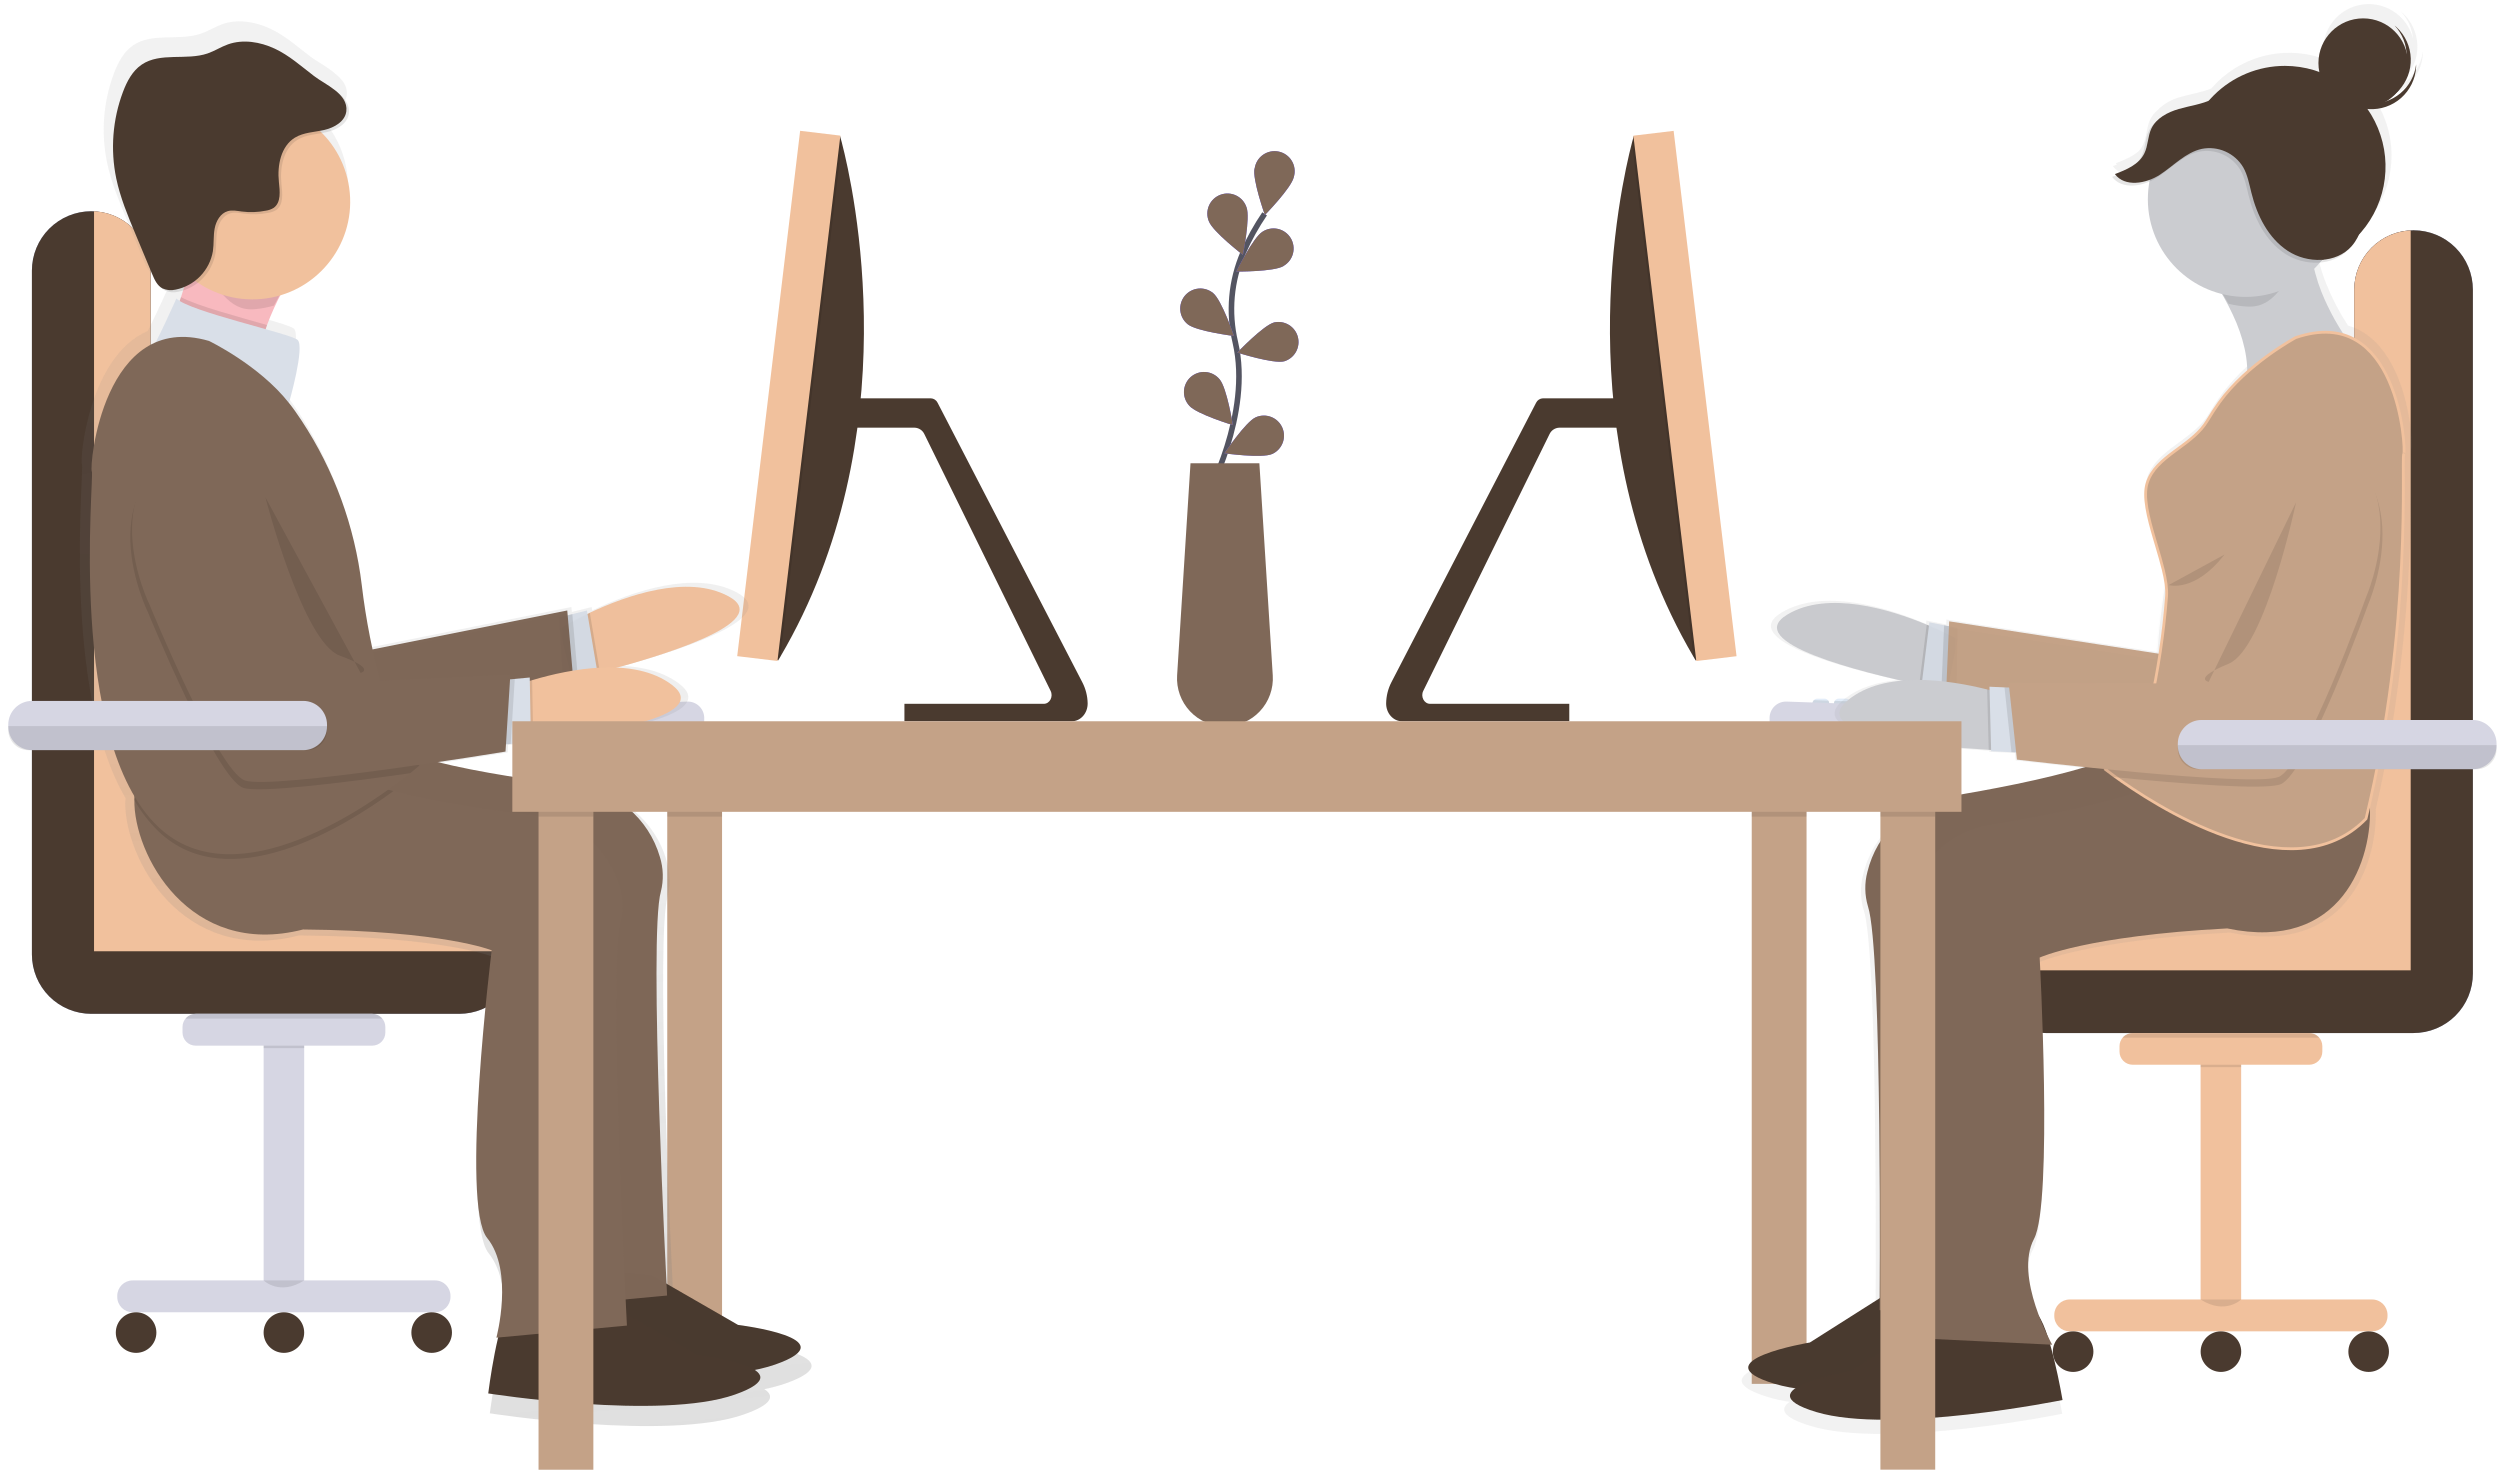 <svg width="199" height="117" viewBox="0 0 199 117" fill="none" xmlns="http://www.w3.org/2000/svg">
<path d="M139.438 61.397H143.801V110.156H139.438V61.397Z" fill="#C4A287"/>
<path d="M11.987 66.517V21.54C11.986 20.287 11.488 19.085 10.601 18.198C9.715 17.312 8.512 16.814 7.259 16.814C6.007 16.817 4.807 17.316 3.922 18.201C3.037 19.087 2.54 20.288 2.54 21.54V75.973C2.54 77.227 3.038 78.43 3.924 79.317C4.811 80.203 6.014 80.701 7.268 80.701H36.551C37.805 80.701 39.008 80.203 39.895 79.317C40.781 78.43 41.279 77.227 41.279 75.973C41.279 74.719 40.781 73.517 39.895 72.63C39.008 71.743 37.805 71.245 36.551 71.245H16.715C15.461 71.245 14.259 70.747 13.372 69.86C12.485 68.974 11.987 67.771 11.987 66.517Z" fill="#AEBEE1"/>
<path d="M11.987 66.517V21.54C11.986 20.287 11.488 19.085 10.601 18.198C9.715 17.312 8.512 16.814 7.259 16.814C6.007 16.817 4.807 17.316 3.922 18.201C3.037 19.087 2.54 20.288 2.54 21.54V75.973C2.54 77.227 3.038 78.43 3.924 79.317C4.811 80.203 6.014 80.701 7.268 80.701H36.551C37.805 80.701 39.008 80.203 39.895 79.317C40.781 78.43 41.279 77.227 41.279 75.973C41.279 74.719 40.781 73.517 39.895 72.63C39.008 71.743 37.805 71.245 36.551 71.245H16.715C15.461 71.245 14.259 70.747 13.372 69.86C12.485 68.974 11.987 67.771 11.987 66.517Z" fill="#4A3A2F"/>
<path d="M41.273 75.72C41.208 74.511 40.682 73.374 39.803 72.541C38.925 71.709 37.761 71.245 36.551 71.245H16.715C15.461 71.245 14.258 70.747 13.371 69.86C12.485 68.974 11.987 67.771 11.987 66.517V21.54C11.988 20.325 11.52 19.156 10.682 18.276C9.844 17.396 8.699 16.873 7.485 16.814V75.72H41.273Z" fill="#F1C19D"/>
<path d="M187.396 68.034V23.058C187.396 21.806 187.893 20.605 188.777 19.718C189.661 18.832 190.861 18.332 192.113 18.33C193.367 18.33 194.57 18.828 195.456 19.714C196.343 20.601 196.841 21.804 196.841 23.058V77.491C196.843 78.113 196.722 78.729 196.485 79.304C196.248 79.879 195.9 80.401 195.46 80.841C195.021 81.282 194.499 81.631 193.925 81.869C193.351 82.108 192.735 82.23 192.113 82.23H162.832C161.578 82.23 160.375 81.732 159.488 80.845C158.602 79.959 158.104 78.756 158.104 77.502C158.104 76.248 158.602 75.045 159.488 74.159C160.375 73.272 161.578 72.774 162.832 72.774H182.666C183.288 72.774 183.904 72.652 184.478 72.413C185.053 72.175 185.575 71.826 186.014 71.386C186.454 70.945 186.802 70.423 187.039 69.848C187.276 69.273 187.398 68.656 187.396 68.034Z" fill="#AEBEE1"/>
<path d="M187.396 68.034V23.058C187.396 21.806 187.893 20.605 188.777 19.718C189.661 18.832 190.861 18.332 192.113 18.33C193.367 18.33 194.57 18.828 195.456 19.714C196.343 20.601 196.841 21.804 196.841 23.058V77.491C196.843 78.113 196.722 78.729 196.485 79.304C196.248 79.879 195.9 80.401 195.46 80.841C195.021 81.282 194.499 81.631 193.925 81.869C193.351 82.108 192.735 82.23 192.113 82.23H162.832C161.578 82.23 160.375 81.732 159.488 80.845C158.602 79.959 158.104 78.756 158.104 77.502C158.104 76.248 158.602 75.045 159.488 74.159C160.375 73.272 161.578 72.774 162.832 72.774H182.666C183.288 72.774 183.904 72.652 184.478 72.413C185.053 72.175 185.575 71.826 186.014 71.386C186.454 70.945 186.802 70.423 187.039 69.848C187.276 69.273 187.398 68.656 187.396 68.034Z" fill="#4A3A2F"/>
<path d="M158.11 77.237C158.175 76.029 158.701 74.891 159.579 74.059C160.458 73.227 161.622 72.763 162.832 72.763H182.666C183.287 72.763 183.902 72.641 184.476 72.403C185.05 72.166 185.571 71.818 186.01 71.379C186.45 70.939 186.798 70.418 187.036 69.844C187.274 69.27 187.396 68.656 187.396 68.034V23.058C187.396 21.844 187.863 20.677 188.7 19.799C189.536 18.92 190.679 18.396 191.891 18.336V77.237H158.11Z" fill="#F1C19D"/>
<path d="M53.113 61.397H57.476V111.293H53.113V61.397Z" fill="#C4A287"/>
<path opacity="0.1" d="M139.438 61.397H143.801V65.002H139.438V61.397Z" fill="black"/>
<path opacity="0.1" d="M53.113 61.397H57.476V65.002H53.113V61.397Z" fill="black"/>
<path opacity="0.1" d="M128.215 31.704C128.285 32.473 128.373 33.251 128.48 34.041H129.096V31.704H128.215Z" fill="black"/>
<path d="M110.337 55.975C110.324 56.765 110.893 57.412 111.599 57.412H124.915V56.024H113.835C113.356 56.024 113.058 55.445 113.298 54.982L123.347 34.546C123.418 34.398 123.528 34.273 123.665 34.185C123.803 34.096 123.962 34.047 124.125 34.043H129.096V31.706H122.819C122.705 31.709 122.594 31.744 122.497 31.806C122.401 31.868 122.324 31.955 122.274 32.058L110.755 54.308C110.49 54.824 110.347 55.395 110.337 55.975Z" fill="#4A3A2F"/>
<path d="M134.797 52.268L134.979 52.575L136.686 51.436L131.406 10.836H130.046C130.046 10.836 129.991 11.023 129.899 11.379C128.989 14.887 124.519 34.759 134.797 52.268Z" fill="#4A3A2F"/>
<path opacity="0.1" d="M129.902 11.379L134.797 52.268L134.979 52.575L136.686 51.436L131.406 10.836H130.046C130.046 10.836 129.993 11.029 129.902 11.379Z" fill="black"/>
<path d="M133.221 10.416L138.229 52.234L135.026 52.618L130.017 10.799L133.221 10.416Z" fill="#F1C19D"/>
<path d="M149.208 55.99C149.208 56.091 149.249 56.188 149.32 56.259C149.391 56.33 149.488 56.37 149.588 56.371H150.158C150.259 56.371 150.356 56.331 150.427 56.259C150.498 56.188 150.538 56.091 150.538 55.99C150.54 55.975 150.54 55.961 150.538 55.946C150.527 55.854 150.483 55.769 150.413 55.708C150.344 55.647 150.255 55.612 150.162 55.612H149.593C149.508 55.613 149.426 55.642 149.36 55.694C149.294 55.746 149.246 55.819 149.226 55.901C149.216 55.93 149.21 55.96 149.208 55.99Z" fill="#E3EDF9"/>
<path d="M147.501 55.99C147.502 56.091 147.542 56.188 147.613 56.259C147.684 56.33 147.781 56.37 147.881 56.371H148.451C148.552 56.371 148.649 56.331 148.72 56.259C148.791 56.188 148.832 56.091 148.832 55.99C148.831 55.955 148.826 55.92 148.816 55.886C148.799 55.824 148.766 55.768 148.72 55.723C148.685 55.688 148.644 55.66 148.598 55.641C148.552 55.621 148.503 55.612 148.453 55.612H147.884C147.81 55.612 147.738 55.633 147.676 55.672C147.614 55.711 147.565 55.768 147.534 55.835C147.513 55.884 147.501 55.937 147.501 55.99Z" fill="#E3EDF9"/>
<path d="M145.983 55.99C145.984 56.091 146.024 56.188 146.095 56.259C146.166 56.33 146.263 56.37 146.364 56.371H146.933C147.034 56.371 147.131 56.331 147.202 56.259C147.274 56.188 147.314 56.091 147.314 55.99C147.315 55.936 147.303 55.882 147.28 55.832C147.249 55.767 147.201 55.711 147.14 55.672C147.079 55.632 147.008 55.611 146.935 55.61H146.366C146.316 55.61 146.266 55.619 146.22 55.638C146.174 55.657 146.131 55.685 146.096 55.721C146.061 55.756 146.033 55.798 146.014 55.844C145.995 55.891 145.985 55.94 145.985 55.99H145.983Z" fill="#E3EDF9"/>
<path d="M144.275 55.99C144.276 56.091 144.316 56.188 144.387 56.259C144.459 56.33 144.555 56.37 144.656 56.371H145.225C145.295 56.371 145.363 56.352 145.423 56.316C145.482 56.279 145.53 56.228 145.562 56.166C145.595 56.104 145.609 56.035 145.605 55.965C145.6 55.896 145.577 55.829 145.537 55.772L145.492 55.723C145.457 55.688 145.416 55.66 145.37 55.641C145.324 55.621 145.275 55.612 145.225 55.612H144.656C144.604 55.613 144.553 55.624 144.505 55.645C144.458 55.666 144.415 55.696 144.38 55.734C144.313 55.803 144.275 55.895 144.275 55.99Z" fill="#E3EDF9"/>
<path opacity="0.1" d="M149.219 55.899C149.211 55.929 149.208 55.96 149.208 55.99C149.208 56.091 149.249 56.188 149.32 56.259C149.391 56.33 149.488 56.37 149.588 56.371H150.158C150.259 56.371 150.356 56.331 150.427 56.259C150.498 56.188 150.538 56.091 150.538 55.99C150.54 55.976 150.54 55.961 150.538 55.946L149.219 55.899Z" fill="black"/>
<path opacity="0.1" d="M147.532 55.839C147.512 55.886 147.502 55.937 147.501 55.988C147.502 56.089 147.542 56.185 147.613 56.257C147.684 56.328 147.781 56.368 147.881 56.369H148.451C148.552 56.369 148.649 56.329 148.72 56.257C148.791 56.186 148.832 56.089 148.832 55.988C148.831 55.953 148.826 55.918 148.816 55.884L147.532 55.839Z" fill="black"/>
<path opacity="0.1" d="M146.039 55.788C146.001 55.848 145.981 55.917 145.981 55.988C145.981 56.089 146.022 56.185 146.093 56.257C146.164 56.328 146.26 56.368 146.361 56.369H146.931C147.032 56.369 147.128 56.328 147.2 56.257C147.271 56.186 147.311 56.089 147.311 55.988C147.312 55.934 147.301 55.88 147.278 55.83L146.039 55.788Z" fill="black"/>
<path opacity="0.1" d="M144.275 55.99C144.276 56.091 144.316 56.188 144.387 56.259C144.459 56.33 144.555 56.37 144.656 56.371H145.225C145.295 56.371 145.363 56.352 145.423 56.316C145.482 56.279 145.53 56.228 145.562 56.166C145.595 56.104 145.609 56.035 145.605 55.966C145.6 55.896 145.577 55.829 145.537 55.772L144.38 55.732C144.312 55.801 144.275 55.894 144.275 55.99Z" fill="black"/>
<path d="M140.86 57.508H151.863V57.007C151.863 56.785 151.777 56.571 151.622 56.411C151.468 56.252 151.257 56.158 151.035 56.151L142.211 55.846C142.035 55.84 141.861 55.869 141.697 55.932C141.533 55.995 141.384 56.09 141.257 56.212C141.131 56.334 141.031 56.48 140.962 56.641C140.893 56.803 140.858 56.976 140.858 57.152L140.86 57.508Z" fill="#D6D6E3"/>
<path d="M86.577 55.975C86.591 56.765 86.021 57.412 85.316 57.412H71.992V56.024H83.086C83.565 56.024 83.863 55.445 83.623 54.982L73.574 34.546C73.503 34.398 73.393 34.273 73.256 34.185C73.118 34.096 72.959 34.047 72.796 34.043H67.823V31.706H74.095C74.208 31.711 74.317 31.745 74.411 31.807C74.506 31.869 74.582 31.954 74.631 32.056L86.15 54.306C86.419 54.822 86.565 55.393 86.577 55.975Z" fill="#4A3A2F"/>
<path d="M62.119 52.268L61.936 52.575L60.23 51.436L65.51 10.836H66.869C66.869 10.836 66.925 11.023 67.016 11.379C67.928 14.887 72.407 34.759 62.119 52.268Z" fill="#4A3A2F"/>
<path opacity="0.1" d="M67.016 11.379L62.121 52.268L61.939 52.575L60.232 51.436L65.51 10.836H66.869C66.869 10.836 66.925 11.029 67.016 11.379Z" fill="black"/>
<path d="M63.691 10.412L66.894 10.795L61.885 52.614L58.682 52.23L63.691 10.412Z" fill="#F1C19D"/>
<path d="M47.708 55.99C47.708 56.091 47.667 56.188 47.596 56.259C47.525 56.33 47.428 56.37 47.328 56.371H46.758C46.657 56.371 46.56 56.331 46.489 56.259C46.418 56.188 46.378 56.091 46.378 55.99C46.376 55.975 46.376 55.961 46.378 55.946C46.389 55.854 46.434 55.769 46.503 55.708C46.572 55.647 46.661 55.612 46.754 55.612H47.323C47.408 55.613 47.49 55.642 47.556 55.694C47.623 55.746 47.67 55.819 47.69 55.901C47.7 55.93 47.706 55.96 47.708 55.99Z" fill="#E3EDF9"/>
<path d="M49.416 55.99C49.415 56.091 49.375 56.188 49.304 56.259C49.233 56.33 49.136 56.37 49.035 56.371H48.466C48.416 56.371 48.366 56.361 48.32 56.342C48.274 56.323 48.232 56.295 48.197 56.259C48.161 56.224 48.133 56.182 48.114 56.136C48.095 56.09 48.085 56.04 48.085 55.99C48.085 55.955 48.091 55.92 48.101 55.886C48.118 55.824 48.151 55.768 48.197 55.723C48.231 55.688 48.273 55.66 48.319 55.641C48.365 55.621 48.414 55.612 48.464 55.612H49.044C49.118 55.612 49.19 55.633 49.252 55.672C49.313 55.711 49.363 55.768 49.394 55.835C49.411 55.884 49.419 55.937 49.416 55.99Z" fill="#E3EDF9"/>
<path d="M50.932 55.99C50.931 56.091 50.891 56.188 50.82 56.259C50.749 56.33 50.652 56.37 50.552 56.371H49.982C49.881 56.371 49.784 56.331 49.713 56.259C49.642 56.188 49.602 56.091 49.602 55.99C49.601 55.936 49.612 55.882 49.635 55.832C49.666 55.767 49.715 55.711 49.776 55.672C49.836 55.632 49.907 55.611 49.98 55.61H50.549C50.599 55.61 50.649 55.619 50.695 55.638C50.742 55.657 50.784 55.685 50.819 55.721C50.855 55.756 50.883 55.798 50.901 55.844C50.921 55.891 50.93 55.94 50.93 55.99H50.932Z" fill="#E3EDF9"/>
<path d="M52.643 55.99C52.642 56.091 52.602 56.188 52.531 56.259C52.459 56.33 52.363 56.37 52.262 56.371H51.693C51.623 56.371 51.555 56.352 51.495 56.316C51.436 56.279 51.388 56.228 51.355 56.166C51.323 56.104 51.309 56.035 51.313 55.965C51.318 55.896 51.341 55.829 51.381 55.772L51.426 55.723C51.461 55.688 51.502 55.66 51.548 55.641C51.594 55.621 51.643 55.612 51.693 55.612H52.262C52.314 55.613 52.365 55.624 52.413 55.645C52.46 55.666 52.503 55.696 52.538 55.734C52.605 55.803 52.643 55.895 52.643 55.99Z" fill="#E3EDF9"/>
<path opacity="0.1" d="M47.697 55.899C47.705 55.929 47.709 55.96 47.708 55.99C47.708 56.091 47.667 56.188 47.596 56.259C47.525 56.33 47.428 56.37 47.328 56.371H46.758C46.657 56.371 46.56 56.331 46.489 56.259C46.418 56.188 46.378 56.091 46.378 55.99C46.376 55.976 46.376 55.961 46.378 55.946L47.697 55.899Z" fill="black"/>
<path opacity="0.1" d="M49.385 55.839C49.405 55.886 49.416 55.937 49.416 55.988C49.416 56.089 49.376 56.185 49.304 56.257C49.233 56.328 49.137 56.368 49.036 56.369H48.466C48.416 56.369 48.367 56.359 48.321 56.34C48.275 56.321 48.233 56.293 48.197 56.257C48.162 56.222 48.134 56.18 48.115 56.134C48.096 56.088 48.086 56.038 48.086 55.988C48.086 55.953 48.091 55.918 48.102 55.884L49.385 55.839Z" fill="black"/>
<path opacity="0.1" d="M50.877 55.788C50.914 55.848 50.934 55.917 50.935 55.988C50.934 56.089 50.894 56.185 50.822 56.257C50.751 56.328 50.655 56.368 50.554 56.369H49.984C49.884 56.369 49.787 56.328 49.715 56.257C49.644 56.186 49.604 56.089 49.604 55.988C49.603 55.934 49.614 55.88 49.637 55.83L50.877 55.788Z" fill="black"/>
<path opacity="0.1" d="M52.643 55.99C52.642 56.091 52.602 56.188 52.531 56.259C52.459 56.33 52.363 56.37 52.262 56.371H51.693C51.623 56.371 51.555 56.352 51.495 56.316C51.436 56.279 51.388 56.228 51.355 56.166C51.323 56.104 51.309 56.035 51.313 55.966C51.318 55.896 51.341 55.829 51.381 55.772L52.538 55.732C52.606 55.801 52.643 55.894 52.643 55.99Z" fill="black"/>
<path d="M56.055 57.508H45.052V57.007C45.052 56.785 45.138 56.571 45.292 56.411C45.447 56.252 45.657 56.158 45.88 56.151L54.704 55.846C54.879 55.84 55.054 55.869 55.218 55.932C55.382 55.995 55.531 56.09 55.657 56.212C55.783 56.334 55.884 56.48 55.953 56.641C56.021 56.803 56.057 56.976 56.057 57.152L56.055 57.508Z" fill="#D6D6E3"/>
<path d="M10 63.54C4.867 54.833 6.727 37.271 6.52 36.935C6.336 36.639 7.043 28.369 11.76 26.349C12.612 24.66 13.451 22.757 13.451 22.757C13.534 22.835 13.625 22.903 13.723 22.96C13.76 22.859 13.796 22.757 13.832 22.653C13.892 22.477 13.947 22.297 14.003 22.117C13.871 22.159 13.736 22.193 13.6 22.219C13.241 22.307 12.862 22.273 12.523 22.123C12.408 22.061 12.303 21.981 12.214 21.885C11.842 21.638 11.638 21.193 11.464 20.773L10.091 17.484C9.473 16 8.85 14.507 8.521 12.934C8.03 10.567 8.22 8.109 9.068 5.845C9.393 4.982 9.842 4.118 10.605 3.602C12.134 2.565 14.261 3.282 16.008 2.674C16.582 2.474 17.1 2.136 17.674 1.931C18.914 1.486 20.313 1.724 21.506 2.278C22.698 2.832 23.664 3.713 24.708 4.503C25.222 4.897 26.043 5.304 26.648 5.838C27.235 6.297 27.687 6.851 27.6 7.58C27.502 8.415 26.623 8.915 25.805 9.111C25.669 9.142 25.529 9.167 25.391 9.191C26.363 10.176 27.063 11.395 27.423 12.731C27.784 14.066 27.792 15.473 27.448 16.812C27.104 18.152 26.418 19.38 25.458 20.376C24.498 21.372 23.297 22.103 21.971 22.497C21.553 23.281 21.192 24.094 20.889 24.929C20.849 25.043 20.81 25.158 20.771 25.274C22.12 25.657 23.174 25.975 23.386 26.151C24.024 26.68 22.687 31.317 22.687 31.317C23.028 31.749 23.375 32.24 23.726 32.768C26.392 36.817 28.08 41.431 28.657 46.245C28.88 48.005 29.169 49.805 29.536 51.516L45.483 48.319L45.516 48.712L45.897 48.619L47.094 48.323L47.14 48.592L47.323 48.505C50.289 47.115 55.286 45.339 58.67 47.17C62.242 49.093 54.534 51.647 49.588 53.007C51.228 53.087 52.796 53.48 54.038 54.402C57.625 57.09 47.481 58.489 42.69 58.985L42.497 59.005V59.108L40.837 59.261L40.447 59.297L40.41 59.889C40.41 59.889 38.033 60.278 34.858 60.75C38.483 61.655 42.962 62.283 46.072 62.65C49.37 63.037 52.178 65.333 53.063 68.535C53.35 69.453 53.377 70.432 53.143 71.365C52.218 74.598 53.348 98.382 53.604 103.504L59.467 106.879C59.467 106.879 68.59 107.991 62.513 110.13C61.965 110.317 61.406 110.465 60.838 110.575C61.639 111.091 61.57 111.765 59.209 112.593C53.128 114.724 38.992 112.499 38.992 112.499C38.992 112.499 39.301 109.994 39.804 107.911L39.649 107.925C39.649 107.925 41.108 102.493 38.894 99.754C36.68 97.015 39.266 76.169 39.266 76.169C39.266 76.169 35.39 74.565 23.804 74.46C14.459 76.859 9.904 68.272 9.969 63.834C9.989 63.733 9.993 63.631 10 63.54Z" fill="url(#paint0_linear)"/>
<path d="M44.538 50.047L45.528 54.052C45.528 54.052 46.418 53.852 47.753 53.509C52.274 52.339 61.81 49.529 57.988 47.466C54.693 45.686 49.84 47.417 46.959 48.768C45.904 49.264 45.112 49.709 44.758 49.918C44.609 50.003 44.538 50.047 44.538 50.047Z" fill="#F1C19D"/>
<path opacity="0.1" d="M44.816 51.178L45.528 54.07C45.528 54.07 46.418 53.87 47.753 53.527L46.95 48.786C45.895 49.282 45.103 49.727 44.749 49.936L44.816 51.178Z" fill="black"/>
<path d="M44.813 54.344L47.577 53.661L46.718 48.597L44.508 49.142L44.813 54.344Z" fill="#D9DFE8"/>
<path opacity="0.1" d="M44.815 54.344L46.007 54.05L45.558 48.884L44.51 49.142L44.815 54.344Z" fill="black"/>
<path d="M18.148 33.368C18.148 33.368 23.455 30.302 25.814 39.098C28.172 47.893 28.395 51.945 28.395 51.945L45.154 48.594L45.685 54.715C45.685 54.715 27.767 60.5 25.513 60.08C23.259 59.659 15.946 47.397 15.946 47.397C15.946 47.397 9.297 37.894 18.148 33.368Z" fill="#7F6858"/>
<g opacity="0.1">
<path opacity="0.1" d="M44.538 50.047L45.529 54.052C45.529 54.052 46.419 53.852 47.754 53.51C52.275 52.339 61.811 49.529 57.989 47.466C54.693 45.686 49.841 47.417 46.959 48.768C45.904 49.264 45.112 49.709 44.759 49.918C44.61 50.003 44.538 50.047 44.538 50.047Z" fill="black"/>
<path opacity="0.1" d="M44.817 51.178L45.529 54.07C45.529 54.07 46.419 53.87 47.754 53.527L46.951 48.786C45.896 49.282 45.104 49.727 44.75 49.936L44.817 51.178Z" fill="black"/>
<path opacity="0.1" d="M44.814 54.344L47.578 53.661L46.719 48.597L44.509 49.142L44.814 54.344Z" fill="black"/>
<path opacity="0.1" d="M44.815 54.344L46.008 54.05L45.559 48.884L44.511 49.142L44.815 54.344Z" fill="black"/>
<path opacity="0.1" d="M18.149 33.591C18.149 33.591 23.456 30.525 25.814 39.321C28.173 48.116 28.395 52.168 28.395 52.168L45.154 48.817L45.686 54.938C45.686 54.938 27.768 60.723 25.514 60.303C23.26 59.882 15.946 47.62 15.946 47.62C15.946 47.62 9.298 38.117 18.149 33.591Z" fill="black"/>
</g>
<path d="M51.904 101.521L58.745 105.462C58.745 105.462 67.61 106.547 61.705 108.617C55.8 110.686 42.071 108.525 42.071 108.525C42.071 108.525 42.834 102.358 43.898 101.497C44.961 100.635 51.904 101.521 51.904 101.521Z" fill="#4A3A2F"/>
<path d="M25.237 57.31C25.237 57.31 28.641 59.09 34.689 60.627C38.233 61.517 42.67 62.149 45.736 62.51C47.306 62.681 48.789 63.314 49.998 64.329C51.207 65.344 52.087 66.696 52.527 68.212C52.807 69.107 52.834 70.062 52.605 70.972C51.597 74.494 53.101 103.125 53.101 103.125L42.71 104.087C42.71 104.087 44.127 98.811 41.976 96.152C39.824 93.493 42.336 73.254 42.336 73.254C42.336 73.254 38.572 71.697 27.322 71.594C16.9 74.264 12.606 62.857 14.214 59.659C15.823 56.462 25.237 57.31 25.237 57.31Z" fill="#7F6858"/>
<g opacity="0.1">
<path opacity="0.1" d="M51.902 101.521L58.744 105.462C58.744 105.462 67.608 106.548 61.703 108.617C55.798 110.686 42.069 108.526 42.069 108.526C42.069 108.526 42.833 102.358 43.896 101.497C44.96 100.636 51.902 101.521 51.902 101.521Z" fill="black"/>
<path opacity="0.1" d="M25.235 57.31C25.235 57.31 28.64 59.09 34.687 60.627C38.232 61.517 42.668 62.149 45.734 62.51C47.304 62.681 48.788 63.314 49.997 64.329C51.206 65.344 52.086 66.696 52.525 68.212C52.805 69.107 52.832 70.062 52.603 70.972C51.595 74.494 53.099 103.125 53.099 103.125L42.709 104.087C42.709 104.087 44.126 98.811 41.974 96.152C39.823 93.493 42.335 73.254 42.335 73.254C42.335 73.254 38.57 71.697 27.32 71.594C16.898 74.264 12.604 62.857 14.213 59.659C15.821 56.462 25.235 57.31 25.235 57.31Z" fill="black"/>
</g>
<path d="M48.696 103.913L55.538 107.854C55.538 107.854 64.398 108.93 58.497 111.009C52.596 113.087 38.863 110.917 38.863 110.917C38.863 110.917 39.627 104.75 40.69 103.889C41.754 103.027 48.696 103.913 48.696 103.913Z" fill="#4A3A2F"/>
<path d="M24.124 73.987C35.374 74.089 39.138 75.646 39.138 75.646C39.138 75.646 36.626 95.894 38.778 98.544C40.929 101.194 39.512 106.479 39.512 106.479L49.903 105.517C49.903 105.517 49.885 105.179 49.856 104.574C49.607 99.599 48.51 76.503 49.411 73.364C49.639 72.457 49.612 71.505 49.334 70.613C48.896 69.095 48.017 67.741 46.808 66.723C45.6 65.705 44.116 65.07 42.545 64.897C39.481 64.539 35.044 63.916 31.5 63.015L31.326 62.97C25.386 61.444 22.048 59.697 22.048 59.697C22.048 59.697 12.634 58.852 11.025 62.049C10.798 62.556 10.686 63.107 10.696 63.662C10.616 67.977 15.044 76.316 24.124 73.987Z" fill="#7F6858"/>
<path d="M39.795 55.038L40.175 59.154C40.175 59.154 41.09 59.09 42.449 58.947C47.093 58.465 56.943 57.107 53.461 54.497C50.466 52.255 45.411 53.234 42.36 54.141C41.248 54.475 40.393 54.798 40.013 54.951C39.873 55.005 39.795 55.038 39.795 55.038Z" fill="#F1C19D"/>
<path d="M12.156 28.126C12.156 28.126 13.549 29.217 15.251 30.414C17.118 30.837 19.285 31.186 20.847 31.413C20.288 29.633 20.624 27.63 21.254 25.875C21.939 24.04 22.879 22.311 24.046 20.739L14.63 17.8C15.369 19.671 15.035 21.805 14.408 23.661C13.854 25.241 13.097 26.742 12.156 28.126Z" fill="#F8B9BF"/>
<path opacity="0.1" d="M39.9 56.197L40.173 59.154C40.173 59.154 41.088 59.09 42.447 58.947L42.358 54.139C41.246 54.473 40.391 54.795 40.011 54.949L39.9 56.197Z" fill="black"/>
<path d="M39.427 59.328L42.262 59.065L42.168 53.93L39.901 54.139L39.427 59.328Z" fill="#D9DFE8"/>
<path opacity="0.1" d="M12.157 28.126C12.157 28.126 13.55 29.217 15.252 30.414C17.119 30.837 19.286 31.186 20.848 31.413C20.29 29.633 20.625 27.63 21.255 25.875C18.954 25.207 15.664 24.344 14.406 23.65C13.854 25.233 13.098 26.738 12.157 28.126Z" fill="black"/>
<path d="M14.04 23.761C14.04 23.761 12.465 27.337 11.472 28.952C10.48 30.567 23.003 32.067 23.003 32.067C23.003 32.067 24.302 27.566 23.681 27.049C23.06 26.533 15.088 24.807 14.04 23.761Z" fill="#D9DFE8"/>
<path opacity="0.1" d="M10.677 63.665C11.204 64.594 11.86 65.443 12.626 66.188C18.158 71.443 27.225 65.965 31.317 62.97C25.376 61.444 22.038 59.697 22.038 59.697C22.038 59.697 12.624 58.852 11.015 62.049C10.785 62.556 10.67 63.108 10.677 63.665Z" fill="black"/>
<path d="M12.592 65.812C18.88 71.784 29.724 63.876 32.648 61.546C33.122 61.168 33.387 60.934 33.387 60.934C32.232 59.853 31.217 57.561 30.414 54.758C29.666 52.075 29.125 49.34 28.797 46.574C28.237 41.899 26.598 37.417 24.008 33.484C23.668 32.973 23.341 32.494 23 32.076C20.626 29.056 16.637 27.139 16.637 27.139C8.217 24.678 7.085 37.167 7.309 37.527C7.534 37.888 5.282 58.867 12.592 65.812Z" fill="#7F6858"/>
<path opacity="0.1" d="M11.777 48.739C11.777 48.739 17.191 61.956 19.356 62.71C20.595 63.139 27.215 62.325 32.648 61.548C33.122 61.17 33.387 60.937 33.387 60.937C32.232 59.855 31.217 57.563 30.414 54.76L23.416 55.094C23.416 55.094 23.806 51.057 22.778 42.006C21.75 32.955 16.052 35.197 16.052 35.197C6.624 38.355 11.777 48.739 11.777 48.739Z" fill="black"/>
<path opacity="0.1" d="M39.428 59.328L40.651 59.214L40.976 54.041L39.902 54.139L39.428 59.328Z" fill="black"/>
<path d="M16.186 34.614C16.186 34.614 21.885 32.374 22.913 41.423C23.941 50.472 23.551 54.511 23.551 54.511L40.624 53.694L40.239 59.826C40.239 59.826 21.658 62.877 19.493 62.125C17.328 61.373 11.914 48.154 11.914 48.154C11.914 48.154 6.768 37.77 16.186 34.614Z" fill="#7F6858"/>
<path opacity="0.1" d="M15.803 21.215C16.052 19.863 14.639 19.88 14.132 18.608L23.548 21.547C22.895 22.424 22.311 23.352 21.804 24.322C21.315 24.467 20.814 24.563 20.306 24.611C18.061 24.824 17.36 22.615 15.803 21.215Z" fill="black"/>
<path d="M12.351 16.769C11.956 12.491 15.103 8.703 19.381 8.308C23.659 7.912 27.447 11.06 27.842 15.338C28.238 19.615 25.09 23.404 20.812 23.799C16.535 24.194 12.746 21.047 12.351 16.769Z" fill="#F1C19D"/>
<path opacity="0.1" d="M27.772 9.027C27.676 9.837 26.822 10.331 26.028 10.513C25.233 10.696 24.372 10.704 23.676 11.13C22.563 11.815 22.263 13.337 22.403 14.645C22.481 15.384 22.592 16.289 21.987 16.719C21.797 16.835 21.585 16.911 21.364 16.941C20.733 17.069 20.085 17.092 19.446 17.008C19.072 16.959 18.687 16.875 18.333 16.979C17.75 17.148 17.406 17.762 17.292 18.356C17.179 18.95 17.241 19.569 17.15 20.168C17.023 20.917 16.671 21.61 16.142 22.156C15.613 22.702 14.931 23.074 14.186 23.225C13.837 23.31 13.469 23.277 13.14 23.131C12.717 22.909 12.502 22.435 12.319 21.992L10.984 18.797C10.383 17.357 9.778 15.904 9.458 14.378C8.982 12.079 9.166 9.692 9.99 7.494C10.306 6.657 10.742 5.818 11.483 5.315C12.967 4.308 15.043 5.004 16.729 4.425C17.288 4.232 17.791 3.903 18.347 3.705C19.55 3.275 20.91 3.502 22.069 4.043C23.229 4.583 24.165 5.436 25.184 6.212C26.068 6.9 27.939 7.627 27.772 9.027Z" fill="black"/>
<path d="M27.568 8.855C27.472 9.665 26.618 10.159 25.823 10.342C25.029 10.524 24.168 10.533 23.472 10.958C22.359 11.643 22.059 13.165 22.199 14.474C22.277 15.212 22.388 16.118 21.783 16.547C21.593 16.664 21.381 16.739 21.16 16.77C20.529 16.898 19.881 16.92 19.242 16.837C18.868 16.788 18.483 16.703 18.129 16.808C17.546 16.977 17.201 17.591 17.088 18.185C16.975 18.779 17.037 19.398 16.946 19.996C16.819 20.746 16.467 21.439 15.938 21.985C15.409 22.53 14.727 22.903 13.982 23.053C13.633 23.138 13.265 23.105 12.936 22.96C12.513 22.737 12.298 22.263 12.115 21.821L10.78 18.625C10.179 17.186 9.574 15.733 9.254 14.207C8.778 11.908 8.962 9.521 9.786 7.322C10.101 6.486 10.538 5.647 11.278 5.144C12.763 4.136 14.839 4.833 16.525 4.254C17.084 4.061 17.587 3.731 18.143 3.533C19.346 3.104 20.706 3.331 21.865 3.871C23.024 4.412 23.961 5.264 24.98 6.041C25.861 6.728 27.733 7.456 27.568 8.855Z" fill="#4A3A2F"/>
<path opacity="0.1" d="M21.125 39.585C21.125 39.585 24.095 51.124 27.052 52.192C30.009 53.26 28.703 53.563 28.703 53.563" fill="black"/>
<path d="M20.985 81.856H24.213V103.076H20.985V81.856Z" fill="#D6D6E3"/>
<path opacity="0.1" d="M20.985 81.856H24.213V83.429H20.985V81.856Z" fill="black"/>
<path d="M30.673 81.745V82.19C30.673 82.327 30.646 82.463 30.593 82.589C30.541 82.716 30.464 82.831 30.367 82.928C30.27 83.025 30.155 83.102 30.029 83.154C29.902 83.207 29.766 83.234 29.629 83.234H15.572C15.435 83.234 15.299 83.207 15.172 83.154C15.046 83.102 14.931 83.025 14.834 82.928C14.737 82.831 14.66 82.716 14.607 82.589C14.555 82.463 14.528 82.327 14.528 82.19V81.745C14.528 81.608 14.555 81.472 14.607 81.346C14.66 81.219 14.737 81.104 14.834 81.007C14.931 80.91 15.046 80.833 15.172 80.781C15.299 80.728 15.435 80.701 15.572 80.701H29.629C29.766 80.701 29.902 80.728 30.029 80.781C30.155 80.833 30.27 80.91 30.367 81.007C30.464 81.104 30.541 81.219 30.593 81.346C30.646 81.472 30.673 81.608 30.673 81.745Z" fill="#D6D6E3"/>
<path opacity="0.1" d="M30.431 81.082H14.764C14.862 80.963 14.985 80.867 15.124 80.801C15.263 80.735 15.416 80.701 15.57 80.701H29.627C29.781 80.702 29.933 80.736 30.072 80.802C30.211 80.867 30.333 80.963 30.431 81.082Z" fill="black"/>
<path d="M10.558 101.922H34.635C35.311 101.922 35.859 102.47 35.859 103.145V103.234C35.859 103.91 35.311 104.458 34.635 104.458H10.558C9.882 104.458 9.334 103.91 9.334 103.234V103.145C9.334 102.47 9.882 101.922 10.558 101.922Z" fill="#D6D6E3"/>
<path d="M10.833 107.689C9.941 107.689 9.218 106.966 9.218 106.074C9.218 105.181 9.941 104.458 10.833 104.458C11.725 104.458 12.448 105.181 12.448 106.074C12.448 106.966 11.725 107.689 10.833 107.689Z" fill="#4A3A2F"/>
<path d="M34.361 107.689C33.469 107.689 32.745 106.966 32.745 106.074C32.745 105.181 33.469 104.458 34.361 104.458C35.253 104.458 35.976 105.181 35.976 106.074C35.976 106.966 35.253 107.689 34.361 107.689Z" fill="#4A3A2F"/>
<path d="M22.598 107.689C21.706 107.689 20.983 106.966 20.983 106.074C20.983 105.181 21.706 104.458 22.598 104.458C23.49 104.458 24.213 105.181 24.213 106.074C24.213 106.966 23.49 107.689 22.598 107.689Z" fill="#4A3A2F"/>
<path d="M2.549 55.792H24.139C25.183 55.792 26.03 56.639 26.03 57.684V57.822C26.03 58.866 25.183 59.713 24.139 59.713H2.549C1.505 59.713 0.658 58.866 0.658 57.822V57.684C0.658 56.639 1.505 55.792 2.549 55.792Z" fill="#D6D6E3"/>
<path opacity="0.1" d="M20.985 101.922C20.985 101.922 22.253 103.174 24.213 101.922H20.985Z" fill="black"/>
<path opacity="0.1" d="M0.658 57.793V58.102C0.658 58.53 0.828 58.94 1.13 59.242C1.433 59.545 1.843 59.715 2.271 59.715H24.417C24.845 59.715 25.255 59.545 25.557 59.242C25.86 58.94 26.03 58.53 26.03 58.102V57.793H0.658Z" fill="black"/>
<path d="M42.868 61.397H47.231V116.992H42.868V61.397Z" fill="#C4A287"/>
<path opacity="0.1" d="M42.868 61.397H47.231V65.002H42.868V61.397Z" fill="black"/>
<path d="M175.167 83.374H178.396V104.594H175.167V83.374Z" fill="#F1C19D"/>
<path opacity="0.1" d="M175.167 83.374H178.396V84.947H175.167V83.374Z" fill="black"/>
<path d="M168.713 83.265V83.71C168.713 83.987 168.823 84.252 169.019 84.448C169.214 84.643 169.48 84.753 169.756 84.753H183.814C184.091 84.753 184.356 84.643 184.552 84.448C184.748 84.252 184.858 83.987 184.858 83.71V83.265C184.855 82.99 184.744 82.726 184.549 82.533C184.353 82.339 184.089 82.23 183.814 82.23H169.756C169.619 82.23 169.484 82.257 169.357 82.309C169.23 82.362 169.115 82.439 169.019 82.536C168.922 82.633 168.845 82.748 168.792 82.874C168.74 83.001 168.713 83.137 168.713 83.274V83.265Z" fill="#F1C19D"/>
<path opacity="0.1" d="M168.95 82.6H184.618C184.519 82.482 184.396 82.388 184.257 82.325C184.118 82.261 183.966 82.228 183.813 82.23H169.755C169.602 82.228 169.45 82.261 169.311 82.325C169.172 82.388 169.048 82.482 168.95 82.6Z" fill="black"/>
<path d="M164.745 103.439H188.822C189.498 103.439 190.046 103.987 190.046 104.663V104.752C190.046 105.428 189.498 105.976 188.822 105.976H164.745C164.069 105.976 163.521 105.428 163.521 104.752V104.663C163.521 103.987 164.069 103.439 164.745 103.439Z" fill="#F1C19D"/>
<path d="M188.546 109.206C187.654 109.206 186.93 108.483 186.93 107.591C186.93 106.699 187.654 105.976 188.546 105.976C189.438 105.976 190.161 106.699 190.161 107.591C190.161 108.483 189.438 109.206 188.546 109.206Z" fill="#4A3A2F"/>
<path d="M165.02 109.206C164.128 109.206 163.405 108.483 163.405 107.591C163.405 106.699 164.128 105.976 165.02 105.976C165.912 105.976 166.635 106.699 166.635 107.591C166.635 108.483 165.912 109.206 165.02 109.206Z" fill="#4A3A2F"/>
<path d="M176.785 109.206C175.893 109.206 175.17 108.483 175.17 107.591C175.17 106.699 175.893 105.976 176.785 105.976C177.677 105.976 178.401 106.699 178.401 107.591C178.401 108.483 177.677 109.206 176.785 109.206Z" fill="#4A3A2F"/>
<path opacity="0.1" d="M178.396 103.439C178.396 103.439 177.128 104.692 175.167 103.439H178.396Z" fill="black"/>
<path d="M96.034 39.559C96.034 39.559 99.656 32.975 98.332 27.252C97.762 24.855 97.985 22.338 98.967 20.078C99.438 19.01 100.006 17.986 100.664 17.021" stroke="#535461" stroke-width="0.445" stroke-miterlimit="10"/>
<path d="M99.861 13.408C99.672 14.271 100.685 17.117 100.685 17.117C100.685 17.117 102.796 14.959 102.987 14.095C103.051 13.884 103.071 13.662 103.045 13.443C103.02 13.224 102.949 13.013 102.837 12.823C102.726 12.633 102.576 12.467 102.398 12.337C102.22 12.208 102.017 12.116 101.801 12.069C101.586 12.021 101.363 12.019 101.147 12.061C100.931 12.104 100.725 12.191 100.544 12.317C100.363 12.442 100.21 12.604 100.094 12.792C99.979 12.98 99.903 13.19 99.872 13.408H99.861Z" fill="#6C63FF"/>
<path d="M96.229 17.62C96.538 18.448 98.934 20.29 98.934 20.29C98.934 20.29 99.535 17.331 99.224 16.507C99.157 16.302 99.049 16.113 98.908 15.95C98.766 15.788 98.593 15.656 98.399 15.562C98.205 15.468 97.994 15.415 97.778 15.404C97.563 15.394 97.348 15.428 97.146 15.503C96.944 15.578 96.759 15.693 96.602 15.841C96.446 15.989 96.321 16.168 96.235 16.365C96.149 16.563 96.104 16.776 96.103 16.992C96.101 17.207 96.143 17.421 96.227 17.62H96.229Z" fill="#6C63FF"/>
<path d="M94.545 25.812C95.231 26.371 98.228 26.747 98.228 26.747C98.228 26.747 97.251 23.89 96.566 23.331C96.403 23.197 96.215 23.095 96.013 23.034C95.811 22.972 95.599 22.95 95.389 22.971C95.179 22.992 94.975 23.054 94.788 23.154C94.602 23.253 94.438 23.389 94.304 23.553C94.171 23.717 94.071 23.905 94.011 24.108C93.951 24.31 93.932 24.523 93.954 24.733C93.976 24.943 94.04 25.146 94.142 25.332C94.243 25.517 94.38 25.68 94.545 25.812Z" fill="#6C63FF"/>
<path d="M94.667 32.296C95.248 32.964 98.138 33.84 98.138 33.84C98.138 33.84 97.66 30.859 97.079 30.193C96.944 30.028 96.776 29.891 96.586 29.791C96.397 29.692 96.189 29.631 95.975 29.614C95.762 29.596 95.547 29.621 95.344 29.688C95.14 29.755 94.952 29.862 94.79 30.002C94.629 30.143 94.498 30.315 94.404 30.508C94.31 30.7 94.256 30.91 94.245 31.124C94.234 31.337 94.265 31.552 94.338 31.753C94.411 31.954 94.524 32.139 94.67 32.296H94.667Z" fill="#6C63FF"/>
<path d="M102.177 21.173C101.425 21.638 98.406 21.618 98.406 21.618C98.406 21.618 99.741 18.91 100.493 18.445C100.672 18.328 100.872 18.247 101.082 18.209C101.292 18.17 101.508 18.174 101.717 18.22C101.925 18.266 102.123 18.353 102.297 18.477C102.472 18.601 102.619 18.758 102.732 18.94C102.844 19.121 102.919 19.324 102.952 19.535C102.985 19.746 102.976 19.962 102.924 20.169C102.872 20.376 102.78 20.571 102.651 20.742C102.523 20.913 102.362 21.057 102.177 21.164V21.173Z" fill="#6C63FF"/>
<path d="M102.221 28.761C101.365 28.983 98.488 28.066 98.488 28.066C98.488 28.066 100.573 25.881 101.429 25.663C101.833 25.577 102.255 25.651 102.606 25.869C102.957 26.087 103.21 26.432 103.312 26.832C103.414 27.232 103.358 27.656 103.155 28.015C102.951 28.375 102.617 28.642 102.221 28.761Z" fill="#6C63FF"/>
<path d="M101.259 36.139C100.453 36.499 97.461 36.085 97.461 36.085C97.461 36.085 99.147 33.58 99.953 33.219C100.34 33.046 100.78 33.034 101.177 33.186C101.573 33.337 101.893 33.64 102.066 34.027C102.24 34.415 102.252 34.855 102.1 35.251C101.949 35.648 101.646 35.968 101.259 36.141V36.139Z" fill="#6C63FF"/>
<path d="M99.861 13.408C99.672 14.271 100.685 17.117 100.685 17.117C100.685 17.117 102.796 14.959 102.987 14.095C103.051 13.884 103.071 13.662 103.045 13.443C103.02 13.224 102.949 13.013 102.837 12.823C102.726 12.633 102.576 12.467 102.398 12.337C102.22 12.208 102.017 12.116 101.801 12.069C101.586 12.021 101.363 12.019 101.147 12.061C100.931 12.104 100.725 12.191 100.544 12.317C100.363 12.442 100.21 12.604 100.094 12.792C99.979 12.98 99.903 13.19 99.872 13.408H99.861Z" fill="#7F6858"/>
<path d="M96.229 17.62C96.538 18.448 98.934 20.29 98.934 20.29C98.934 20.29 99.535 17.331 99.224 16.507C99.157 16.302 99.049 16.113 98.908 15.95C98.766 15.788 98.593 15.656 98.399 15.562C98.205 15.468 97.994 15.415 97.778 15.404C97.563 15.394 97.348 15.428 97.146 15.503C96.944 15.578 96.759 15.693 96.602 15.841C96.446 15.989 96.321 16.168 96.235 16.365C96.149 16.563 96.104 16.776 96.103 16.992C96.101 17.207 96.143 17.421 96.227 17.62H96.229Z" fill="#7F6858"/>
<path d="M94.545 25.812C95.231 26.371 98.228 26.747 98.228 26.747C98.228 26.747 97.251 23.89 96.566 23.331C96.403 23.197 96.215 23.095 96.013 23.034C95.811 22.972 95.599 22.95 95.389 22.971C95.179 22.992 94.975 23.054 94.788 23.154C94.602 23.253 94.438 23.389 94.304 23.553C94.171 23.717 94.071 23.905 94.011 24.108C93.951 24.31 93.932 24.523 93.954 24.733C93.976 24.943 94.04 25.146 94.142 25.332C94.243 25.517 94.38 25.68 94.545 25.812Z" fill="#7F6858"/>
<path d="M94.667 32.296C95.248 32.964 98.138 33.84 98.138 33.84C98.138 33.84 97.66 30.859 97.079 30.193C96.944 30.028 96.776 29.891 96.586 29.791C96.397 29.692 96.189 29.631 95.975 29.614C95.762 29.596 95.547 29.621 95.344 29.688C95.14 29.755 94.952 29.862 94.79 30.002C94.629 30.143 94.498 30.315 94.404 30.508C94.31 30.7 94.256 30.91 94.245 31.124C94.234 31.337 94.265 31.552 94.338 31.753C94.411 31.954 94.524 32.139 94.67 32.296H94.667Z" fill="#7F6858"/>
<path d="M102.177 21.173C101.425 21.638 98.406 21.618 98.406 21.618C98.406 21.618 99.741 18.91 100.493 18.445C100.672 18.328 100.872 18.247 101.082 18.209C101.292 18.17 101.508 18.174 101.717 18.22C101.925 18.266 102.123 18.353 102.297 18.477C102.472 18.601 102.619 18.758 102.732 18.94C102.844 19.121 102.919 19.324 102.952 19.535C102.985 19.746 102.976 19.962 102.924 20.169C102.872 20.376 102.78 20.571 102.651 20.742C102.523 20.913 102.362 21.057 102.177 21.164V21.173Z" fill="#7F6858"/>
<path d="M102.221 28.761C101.365 28.983 98.488 28.066 98.488 28.066C98.488 28.066 100.573 25.881 101.429 25.663C101.833 25.577 102.255 25.651 102.606 25.869C102.957 26.087 103.21 26.432 103.312 26.832C103.414 27.232 103.358 27.656 103.155 28.015C102.951 28.375 102.617 28.642 102.221 28.761Z" fill="#7F6858"/>
<path d="M101.259 36.139C100.453 36.499 97.461 36.085 97.461 36.085C97.461 36.085 99.147 33.58 99.953 33.219C100.34 33.046 100.78 33.034 101.177 33.186C101.573 33.337 101.893 33.64 102.066 34.027C102.24 34.415 102.252 34.855 102.1 35.251C101.949 35.648 101.646 35.968 101.259 36.141V36.139Z" fill="#7F6858"/>
<path d="M97.505 57.819C98.026 57.819 98.542 57.713 99.02 57.506C99.499 57.299 99.929 56.996 100.286 56.616C100.643 56.236 100.918 55.787 101.094 55.297C101.271 54.807 101.345 54.285 101.312 53.765L100.246 36.877H94.764L93.698 53.765C93.665 54.285 93.74 54.807 93.916 55.297C94.092 55.787 94.368 56.236 94.724 56.616C95.081 56.996 95.512 57.299 95.99 57.506C96.469 57.713 96.984 57.819 97.505 57.819Z" fill="#7F6858"/>
<path d="M143.643 107.865L149.297 104.258C149.326 99.178 149.406 75.595 148.349 72.44C148.077 71.527 148.061 70.556 148.305 69.634C149.039 66.428 151.718 64.034 154.964 63.507C158.026 63.008 162.431 62.192 165.978 61.137C162.816 60.81 160.447 60.527 160.447 60.527L160.384 59.942L158.348 59.844V59.757L158.155 59.746C153.4 59.464 143.303 58.523 146.734 55.706C147.911 54.74 149.446 54.284 151.066 54.13C146.113 53 138.372 50.811 141.823 48.752C145.103 46.799 150.125 48.334 153.122 49.582L153.307 49.66L153.34 49.391L154.537 49.631L154.917 49.707L154.935 49.315L171.732 51.91C171.864 49.985 172.092 48.069 172.417 46.167C172.041 43.662 170.292 40.008 170.909 38.048C171.625 35.772 174.567 35.026 175.804 32.97C176.129 32.434 176.451 31.931 176.767 31.491C177.459 30.551 178.254 29.692 179.137 28.93C179.083 27.608 178.788 26.307 178.265 25.091C177.929 24.279 177.537 23.49 177.09 22.733C175.132 22.247 173.433 21.033 172.34 19.338C171.247 17.643 170.842 15.594 171.207 13.61C170.143 14.066 168.851 14.113 168.185 13.223L168.501 13.101C168.47 13.067 168.439 13.034 168.412 12.996C169.06 12.749 169.747 12.469 170.255 12.02C170.383 11.875 170.492 11.714 170.577 11.541C170.884 10.918 170.849 10.171 171.142 9.539C171.281 9.251 171.477 8.995 171.719 8.786C172.234 8.26 172.886 7.887 173.601 7.71C174.404 7.476 175.25 7.358 176.02 7.042C177.069 5.824 178.454 4.942 180.002 4.506C181.549 4.071 183.191 4.102 184.722 4.595L185 4.69C184.807 3.759 184.987 2.789 185.502 1.989C186.016 1.189 186.824 0.624 187.752 0.414C188.68 0.204 189.653 0.366 190.462 0.867C191.271 1.367 191.851 2.165 192.078 3.088C192.007 2.277 191.665 1.514 191.108 0.921C191.165 0.97 191.225 1.017 191.281 1.068C191.629 1.395 191.908 1.786 192.104 2.221C192.3 2.656 192.409 3.125 192.423 3.602C192.438 4.078 192.359 4.553 192.19 4.999C192.021 5.445 191.766 5.854 191.439 6.201L191.375 6.263C191.118 6.578 190.81 6.847 190.465 7.06C191.1 6.835 191.661 6.438 192.084 5.913C192.507 5.387 192.775 4.754 192.859 4.085C192.859 4.161 192.859 4.236 192.859 4.308C192.831 4.786 192.709 5.254 192.499 5.684C192.29 6.115 191.998 6.5 191.639 6.818C191.28 7.135 190.862 7.378 190.409 7.533C189.956 7.688 189.476 7.752 188.998 7.721L188.898 7.71L188.951 7.783C189.986 9.305 190.477 11.132 190.343 12.967C190.21 14.803 189.461 16.539 188.217 17.896C188.07 18.234 187.873 18.549 187.634 18.83C187.55 18.926 187.46 19.017 187.365 19.102C186.756 19.745 185.922 20.129 185.038 20.174C184.889 20.351 184.731 20.52 184.564 20.684C184.71 21.308 184.902 21.921 185.138 22.517C185.612 23.705 186.202 24.843 186.9 25.915C191.706 27.281 192.129 35.442 191.955 35.752C191.748 36.121 192.672 48.937 189.112 64.419C189.259 68.844 186.678 76.162 177.515 74.233C166.056 74.845 162.298 76.601 162.298 76.601C162.298 76.601 163.386 96.53 161.833 99.432C160.861 101.25 161.55 103.92 162.278 105.804C162.548 106.271 162.763 106.766 162.919 107.282C163.141 107.751 163.304 108.036 163.304 108.036H163.148C163.735 110.076 164.151 112.539 164.151 112.539C164.151 112.539 150.261 115.359 144.151 113.514C141.779 112.798 141.681 112.135 142.451 111.587C141.884 111.504 141.323 111.381 140.773 111.22C134.659 109.375 143.643 107.865 143.643 107.865Z" fill="url(#paint1_linear)"/>
<path d="M173.868 13.254C173.868 14.839 174.338 16.387 175.218 17.704C176.099 19.022 177.35 20.049 178.813 20.655C180.277 21.261 181.887 21.42 183.441 21.11C184.995 20.802 186.422 20.039 187.543 18.918C188.663 17.798 189.426 16.371 189.735 14.817C190.044 13.263 189.885 11.653 189.279 10.189C188.673 8.725 187.646 7.474 186.329 6.594C185.011 5.714 183.463 5.244 181.879 5.244C180.827 5.244 179.785 5.451 178.813 5.854C177.841 6.257 176.958 6.847 176.215 7.59C175.471 8.334 174.881 9.217 174.478 10.189C174.076 11.161 173.868 12.203 173.868 13.254Z" fill="#4A3A2F"/>
<path d="M155.824 50.886L155.012 54.94C155.012 54.94 154.109 54.778 152.772 54.495C148.204 53.527 138.552 51.138 142.29 48.908C145.505 46.992 150.429 48.499 153.366 49.722C154.443 50.167 155.253 50.581 155.615 50.775C155.751 50.844 155.824 50.886 155.824 50.886Z" fill="#CBCCD0"/>
<path opacity="0.1" d="M155.595 52.03L155.012 54.94C155.012 54.94 154.109 54.778 152.772 54.495L153.366 49.722C154.443 50.167 155.253 50.581 155.615 50.775L155.595 52.03Z" fill="black"/>
<path d="M155.737 55.191L152.947 54.633L153.579 49.535L155.813 49.983L155.737 55.191Z" fill="#D9DFE8"/>
<path opacity="0.1" d="M155.737 55.191L154.533 54.949L154.754 49.771L155.813 49.983L155.737 55.191Z" fill="black"/>
<path d="M181.453 33.057C181.453 33.057 176.022 30.227 174.048 39.12C172.074 48.014 172.045 52.068 172.045 52.068L155.153 49.458L154.891 55.596C154.891 55.596 173.047 60.587 175.278 60.067C177.51 59.546 184.285 46.972 184.285 46.972C184.285 46.972 190.493 37.193 181.453 33.057Z" fill="#C4A287"/>
<g opacity="0.1">
<path opacity="0.1" d="M155.824 50.886L155.012 54.94C155.012 54.94 154.108 54.778 152.771 54.495C148.203 53.527 138.551 51.138 142.289 48.908C145.504 46.992 150.428 48.499 153.365 49.722C154.442 50.167 155.252 50.581 155.615 50.775C155.751 50.844 155.824 50.886 155.824 50.886Z" fill="black"/>
<path opacity="0.1" d="M155.595 52.03L155.012 54.94C155.012 54.94 154.108 54.778 152.771 54.495L153.365 49.722C154.442 50.167 155.252 50.581 155.615 50.775L155.595 52.03Z" fill="black"/>
<path opacity="0.1" d="M155.734 55.191L152.944 54.633L153.576 49.535L155.81 49.983L155.734 55.191Z" fill="black"/>
<path opacity="0.1" d="M155.734 55.191L154.53 54.949L154.751 49.771L155.81 49.983L155.734 55.191Z" fill="black"/>
<path opacity="0.1" d="M181.006 33.502C181.006 33.502 175.575 30.672 173.601 39.565C171.628 48.459 171.599 52.513 171.599 52.513L154.707 49.903L154.444 56.041C154.444 56.041 172.6 61.032 174.832 60.512C177.064 59.991 183.839 47.417 183.839 47.417C183.839 47.417 190.047 37.638 181.006 33.502Z" fill="black"/>
</g>
<path d="M150.727 102.636L144.065 106.863C144.065 106.863 135.257 108.339 141.249 110.148C147.241 111.956 160.858 109.191 160.858 109.191C160.858 109.191 159.823 103.063 158.722 102.251C157.62 101.439 150.727 102.636 150.727 102.636Z" fill="#4A3A2F"/>
<path d="M175.426 57.288C175.426 57.288 172.104 59.217 166.129 61.019C162.627 62.076 158.222 62.892 155.178 63.389C153.616 63.63 152.162 64.329 150.999 65.399C149.836 66.469 149.018 67.86 148.647 69.396C148.408 70.299 148.423 71.251 148.69 72.146C149.851 75.622 149.615 104.291 149.615 104.291L160.037 104.792C160.037 104.792 158.389 99.583 160.42 96.833C162.451 94.083 159.049 73.975 159.049 73.975C159.049 73.975 162.741 72.253 173.977 71.654C184.508 73.88 188.293 62.276 186.544 59.152C184.795 56.028 175.426 57.288 175.426 57.288Z" fill="#7F6858"/>
<g opacity="0.1">
<path opacity="0.1" d="M150.728 102.636L144.066 106.863C144.066 106.863 135.257 108.338 141.249 110.147C147.241 111.956 160.858 109.191 160.858 109.191C160.858 109.191 159.824 103.063 158.722 102.251C157.621 101.439 150.728 102.636 150.728 102.636Z" fill="black"/>
<path opacity="0.1" d="M175.426 57.288C175.426 57.288 172.104 59.217 166.129 61.019C162.627 62.076 158.222 62.892 155.178 63.389C153.616 63.63 152.162 64.329 150.999 65.399C149.836 66.469 149.018 67.86 148.647 69.396C148.408 70.299 148.423 71.251 148.69 72.146C149.851 75.622 149.615 104.291 149.615 104.291L160.037 104.792C160.037 104.792 158.389 99.583 160.42 96.833C162.451 94.083 159.049 73.975 159.049 73.975C159.049 73.975 162.741 72.253 173.977 71.654C184.508 73.88 188.293 62.276 186.544 59.152C184.795 56.028 175.426 57.288 175.426 57.288Z" fill="black"/>
</g>
<path d="M154.047 104.885L147.385 109.113C147.385 109.113 138.577 110.588 144.569 112.397C150.561 114.206 164.178 111.44 164.178 111.44C164.178 111.44 163.143 105.313 162.042 104.5C160.94 103.688 154.047 104.885 154.047 104.885Z" fill="#4A3A2F"/>
<path d="M177.285 73.902C166.048 74.5 162.357 76.223 162.357 76.223C162.357 76.223 163.423 95.763 161.912 98.606C160.299 101.623 163.354 107.039 163.354 107.039L152.932 106.539C152.932 106.539 152.932 106.2 152.932 105.595C152.963 100.616 153.038 77.493 152.004 74.394C151.737 73.498 151.723 72.547 151.962 71.644C152.332 70.108 153.151 68.716 154.313 67.647C155.476 66.577 156.931 65.877 158.492 65.636C161.538 65.142 165.941 64.325 169.444 63.269L169.615 63.215C175.482 61.435 178.738 59.537 178.738 59.537C178.738 59.537 185.677 59.056 187.415 62.18C187.638 62.585 188.597 63.382 188.637 64.025C188.897 68.328 186.447 75.831 177.285 73.902Z" fill="#7F6858"/>
<path d="M160.782 55.663L160.584 59.793C160.584 59.793 159.668 59.769 158.302 59.686C153.64 59.408 143.739 58.487 147.103 55.726C149.996 53.352 155.091 54.108 158.177 54.88C159.31 55.165 160.179 55.45 160.558 55.585C160.705 55.634 160.782 55.663 160.782 55.663Z" fill="#CBCCD0"/>
<path d="M187.217 27.559C187.217 27.559 185.882 28.709 184.226 29.982C182.38 30.485 180.221 30.932 178.679 31.228C179.158 29.415 178.733 27.445 178.027 25.712C177.262 23.909 176.246 22.223 175.01 20.704L184.289 17.351C183.632 19.253 184.066 21.378 184.771 23.196C185.394 24.75 186.216 26.217 187.217 27.559Z" fill="#CBCCD0"/>
<path opacity="0.1" d="M160.726 56.827L160.584 59.793C160.584 59.793 159.667 59.768 158.301 59.686L158.176 54.878C159.309 55.163 160.179 55.447 160.557 55.583L160.726 56.827Z" fill="black"/>
<path d="M161.337 59.933L158.496 59.797L158.362 54.662L160.636 54.771L161.337 59.933Z" fill="#D9DFE8"/>
<path d="M171.134 56.28L171.134 56.281C170.577 58.594 169.292 59.745 168.241 60.687C168.02 60.885 167.809 61.074 167.617 61.263C167.645 61.284 167.678 61.31 167.716 61.34C167.845 61.439 168.035 61.583 168.279 61.761C169.783 62.858 173.326 65.256 177.238 66.6C181.146 67.943 185.38 68.222 188.335 65.171C190.205 57.39 190.904 50.238 191.161 44.982C191.289 42.351 191.307 40.195 191.306 38.674C191.306 38.306 191.304 37.974 191.303 37.681C191.302 37.371 191.3 37.105 191.301 36.886C191.302 36.675 191.304 36.505 191.309 36.383C191.312 36.322 191.315 36.27 191.32 36.23C191.323 36.21 191.326 36.191 191.33 36.174C191.333 36.159 191.339 36.138 191.35 36.118C191.348 36.12 191.348 36.122 191.348 36.122C191.347 36.122 191.35 36.113 191.353 36.089C191.357 36.061 191.361 36.021 191.363 35.97C191.367 35.867 191.367 35.726 191.36 35.55C191.346 35.2 191.305 34.721 191.225 34.164C191.064 33.05 190.744 31.632 190.162 30.314C189.579 28.996 188.737 27.791 187.538 27.087C186.346 26.388 184.785 26.177 182.736 26.874L182.734 26.875L182.701 26.893C182.672 26.909 182.63 26.933 182.575 26.964C182.465 27.027 182.304 27.121 182.105 27.243C181.707 27.487 181.152 27.845 180.527 28.3C179.276 29.21 177.752 30.506 176.643 32.05L176.643 32.05C176.334 32.478 176.02 32.969 175.702 33.493C175.147 34.417 174.25 35.076 173.385 35.712C173.283 35.786 173.182 35.861 173.082 35.935C172.12 36.65 171.252 37.372 170.914 38.448C170.746 38.981 170.763 39.657 170.888 40.421C171.013 41.183 171.243 42.018 171.491 42.863C171.544 43.045 171.598 43.228 171.653 43.41C171.849 44.071 172.044 44.728 172.194 45.345C172.385 46.132 172.506 46.865 172.458 47.471C172.23 50.435 171.787 53.379 171.134 56.28Z" fill="#C4A287" stroke="#F1C19D" stroke-width="0.223"/>
<path opacity="0.1" d="M188.496 48.134C188.496 48.134 183.67 61.577 181.541 62.425C180.321 62.91 173.671 62.387 168.211 61.851C167.721 61.493 167.447 61.273 167.447 61.273C168.56 60.14 169.465 57.806 170.146 54.971L177.153 54.996C177.153 54.996 176.586 50.991 177.213 41.893C177.84 32.794 183.632 34.795 183.632 34.795C193.184 37.534 188.496 48.134 188.496 48.134Z" fill="black"/>
<path opacity="0.1" d="M161.337 59.933L160.111 59.875L159.557 54.72L160.636 54.771L161.337 59.933Z" fill="black"/>
<path d="M183.468 34.216C183.468 34.216 177.683 32.229 177.049 41.314C176.415 50.399 176.982 54.417 176.982 54.417L159.889 54.355L160.546 60.465C160.546 60.465 179.236 62.69 181.372 61.847C183.508 61.003 188.33 47.557 188.33 47.557C188.33 47.557 193.022 36.955 183.468 34.216Z" fill="#C4A287"/>
<path opacity="0.1" d="M183.256 20.819C182.946 19.484 184.368 19.442 184.813 18.149L175.53 21.487C176.222 22.334 176.845 23.235 177.395 24.181C177.889 24.305 178.395 24.379 178.904 24.404C181.16 24.515 181.763 22.283 183.256 20.819Z" fill="black"/>
<path d="M178.374 23.625C174.083 23.418 170.772 19.773 170.978 15.482C171.184 11.191 174.83 7.879 179.121 8.085C183.412 8.291 186.723 11.937 186.517 16.228C186.311 20.519 182.665 23.831 178.374 23.625Z" fill="#CBCCD0"/>
<path opacity="0.1" d="M182.767 39.986C182.767 39.986 180.306 51.643 177.4 52.833C174.494 54.023 175.811 54.277 175.811 54.277" fill="black"/>
<path opacity="0.1" d="M172.625 46.57C172.625 46.57 174.681 47.213 177.075 44.14L172.625 46.57Z" fill="black"/>
<path d="M188.107 8.582C186.141 8.582 184.547 6.988 184.547 5.022C184.547 3.056 186.141 1.462 188.107 1.462C190.073 1.462 191.667 3.056 191.667 5.022C191.667 6.988 190.073 8.582 188.107 8.582Z" fill="#4A3A2F"/>
<path d="M190.609 6.902C191.228 6.242 191.572 5.371 191.572 4.467C191.572 3.562 191.228 2.691 190.609 2.031C190.667 2.078 190.725 2.125 190.778 2.176C191.466 2.823 191.869 3.716 191.898 4.66C191.927 5.604 191.58 6.521 190.934 7.209C190.287 7.897 189.393 8.3 188.449 8.329C187.506 8.358 186.589 8.011 185.901 7.365C185.845 7.313 185.796 7.258 185.747 7.204C186.444 7.781 187.335 8.071 188.238 8.015C189.141 7.959 189.989 7.561 190.609 6.902Z" fill="#4A3A2F"/>
<path d="M188.576 8.246C189.48 8.3 190.37 8.008 191.066 7.43C191.762 6.851 192.211 6.029 192.323 5.131C192.323 5.204 192.323 5.278 192.323 5.353C192.264 6.296 191.833 7.176 191.125 7.801C190.774 8.11 190.366 8.347 189.924 8.499C189.482 8.65 189.014 8.713 188.547 8.684C188.08 8.655 187.624 8.534 187.204 8.329C186.784 8.123 186.409 7.837 186.1 7.486C185.79 7.135 185.553 6.727 185.402 6.285C185.25 5.843 185.187 5.375 185.216 4.908C185.216 4.833 185.232 4.761 185.241 4.686C185.239 5.592 185.583 6.465 186.203 7.127C186.823 7.788 187.671 8.189 188.576 8.246Z" fill="#4A3A2F"/>
<path opacity="0.1" d="M175.882 8.117C175.053 8.526 174.102 8.64 173.212 8.898C172.322 9.156 171.415 9.628 171.023 10.469C170.736 11.087 170.769 11.819 170.469 12.431C170.037 13.321 169.041 13.73 168.124 14.08C168.911 15.137 170.602 14.85 171.706 14.131C172.81 13.412 173.76 12.351 175.044 12.073C175.677 11.948 176.334 12.022 176.923 12.284C177.513 12.547 178.008 12.985 178.339 13.539C178.69 14.155 178.815 14.874 178.989 15.559C179.434 17.366 180.324 19.164 181.881 20.19C183.439 21.215 185.759 21.209 186.981 19.805C187.693 18.986 187.931 17.871 188.142 16.808C188.263 16.312 188.32 15.803 188.314 15.293C188.242 14.015 187.393 12.927 186.534 11.979C185.521 10.867 184.444 9.799 183.367 8.738C182.437 7.821 181.365 6.268 179.963 6.159C178.348 6.03 177.206 7.469 175.882 8.117Z" fill="black"/>
<path d="M176.103 7.894C175.273 8.304 174.323 8.417 173.433 8.675C172.543 8.933 171.636 9.405 171.244 10.246C170.957 10.865 170.99 11.597 170.69 12.209C170.258 13.099 169.261 13.508 168.345 13.857C169.132 14.914 170.823 14.627 171.927 13.909C173.031 13.19 173.981 12.129 175.265 11.85C175.898 11.725 176.555 11.799 177.144 12.062C177.734 12.324 178.229 12.762 178.56 13.317C178.911 13.933 179.036 14.652 179.21 15.337C179.655 17.144 180.545 18.942 182.102 19.967C183.66 20.993 185.98 20.986 187.202 19.582C187.914 18.764 188.152 17.649 188.363 16.585C188.484 16.089 188.541 15.58 188.535 15.07C188.463 13.793 187.613 12.705 186.755 11.757C185.742 10.644 184.665 9.576 183.588 8.515C182.658 7.598 181.586 6.045 180.184 5.936C178.569 5.807 177.427 7.247 176.103 7.894Z" fill="#4A3A2F"/>
<path d="M175.245 57.31H196.835C197.879 57.31 198.726 58.157 198.726 59.201V59.339C198.726 60.384 197.879 61.23 196.835 61.23H175.245C174.201 61.23 173.354 60.384 173.354 59.339V59.201C173.354 58.157 174.201 57.31 175.245 57.31Z" fill="#D6D6E3"/>
<path opacity="0.1" d="M198.726 59.312V59.622C198.726 60.05 198.556 60.46 198.253 60.762C197.951 61.065 197.541 61.235 197.113 61.235H174.967C174.539 61.235 174.129 61.065 173.826 60.762C173.524 60.46 173.354 60.05 173.354 59.622V59.312H198.726Z" fill="black"/>
<path d="M149.68 61.397H154.043V116.985H149.68V61.397Z" fill="#C4A287"/>
<path opacity="0.1" d="M149.68 61.397H154.043V65.002H149.68V61.397Z" fill="black"/>
<path d="M40.782 57.412H156.132V64.621H40.782V57.412Z" fill="#C4A287"/>
<defs>
<linearGradient id="paint0_linear" x1="37.963" y1="115.099" x2="27.654" y2="0.553" gradientUnits="userSpaceOnUse">
<stop stop-color="#808080" stop-opacity="0.25"/>
<stop offset="0.54" stop-color="#808080" stop-opacity="0.12"/>
<stop offset="1" stop-color="#808080" stop-opacity="0.1"/>
</linearGradient>
<linearGradient id="paint1_linear" x1="-17671.7" y1="80625.2" x2="-17671.7" y2="22422" gradientUnits="userSpaceOnUse">
<stop stop-color="#808080" stop-opacity="0.25"/>
<stop offset="0.54" stop-color="#808080" stop-opacity="0.12"/>
<stop offset="1" stop-color="#808080" stop-opacity="0.1"/>
</linearGradient>
</defs>
</svg>
